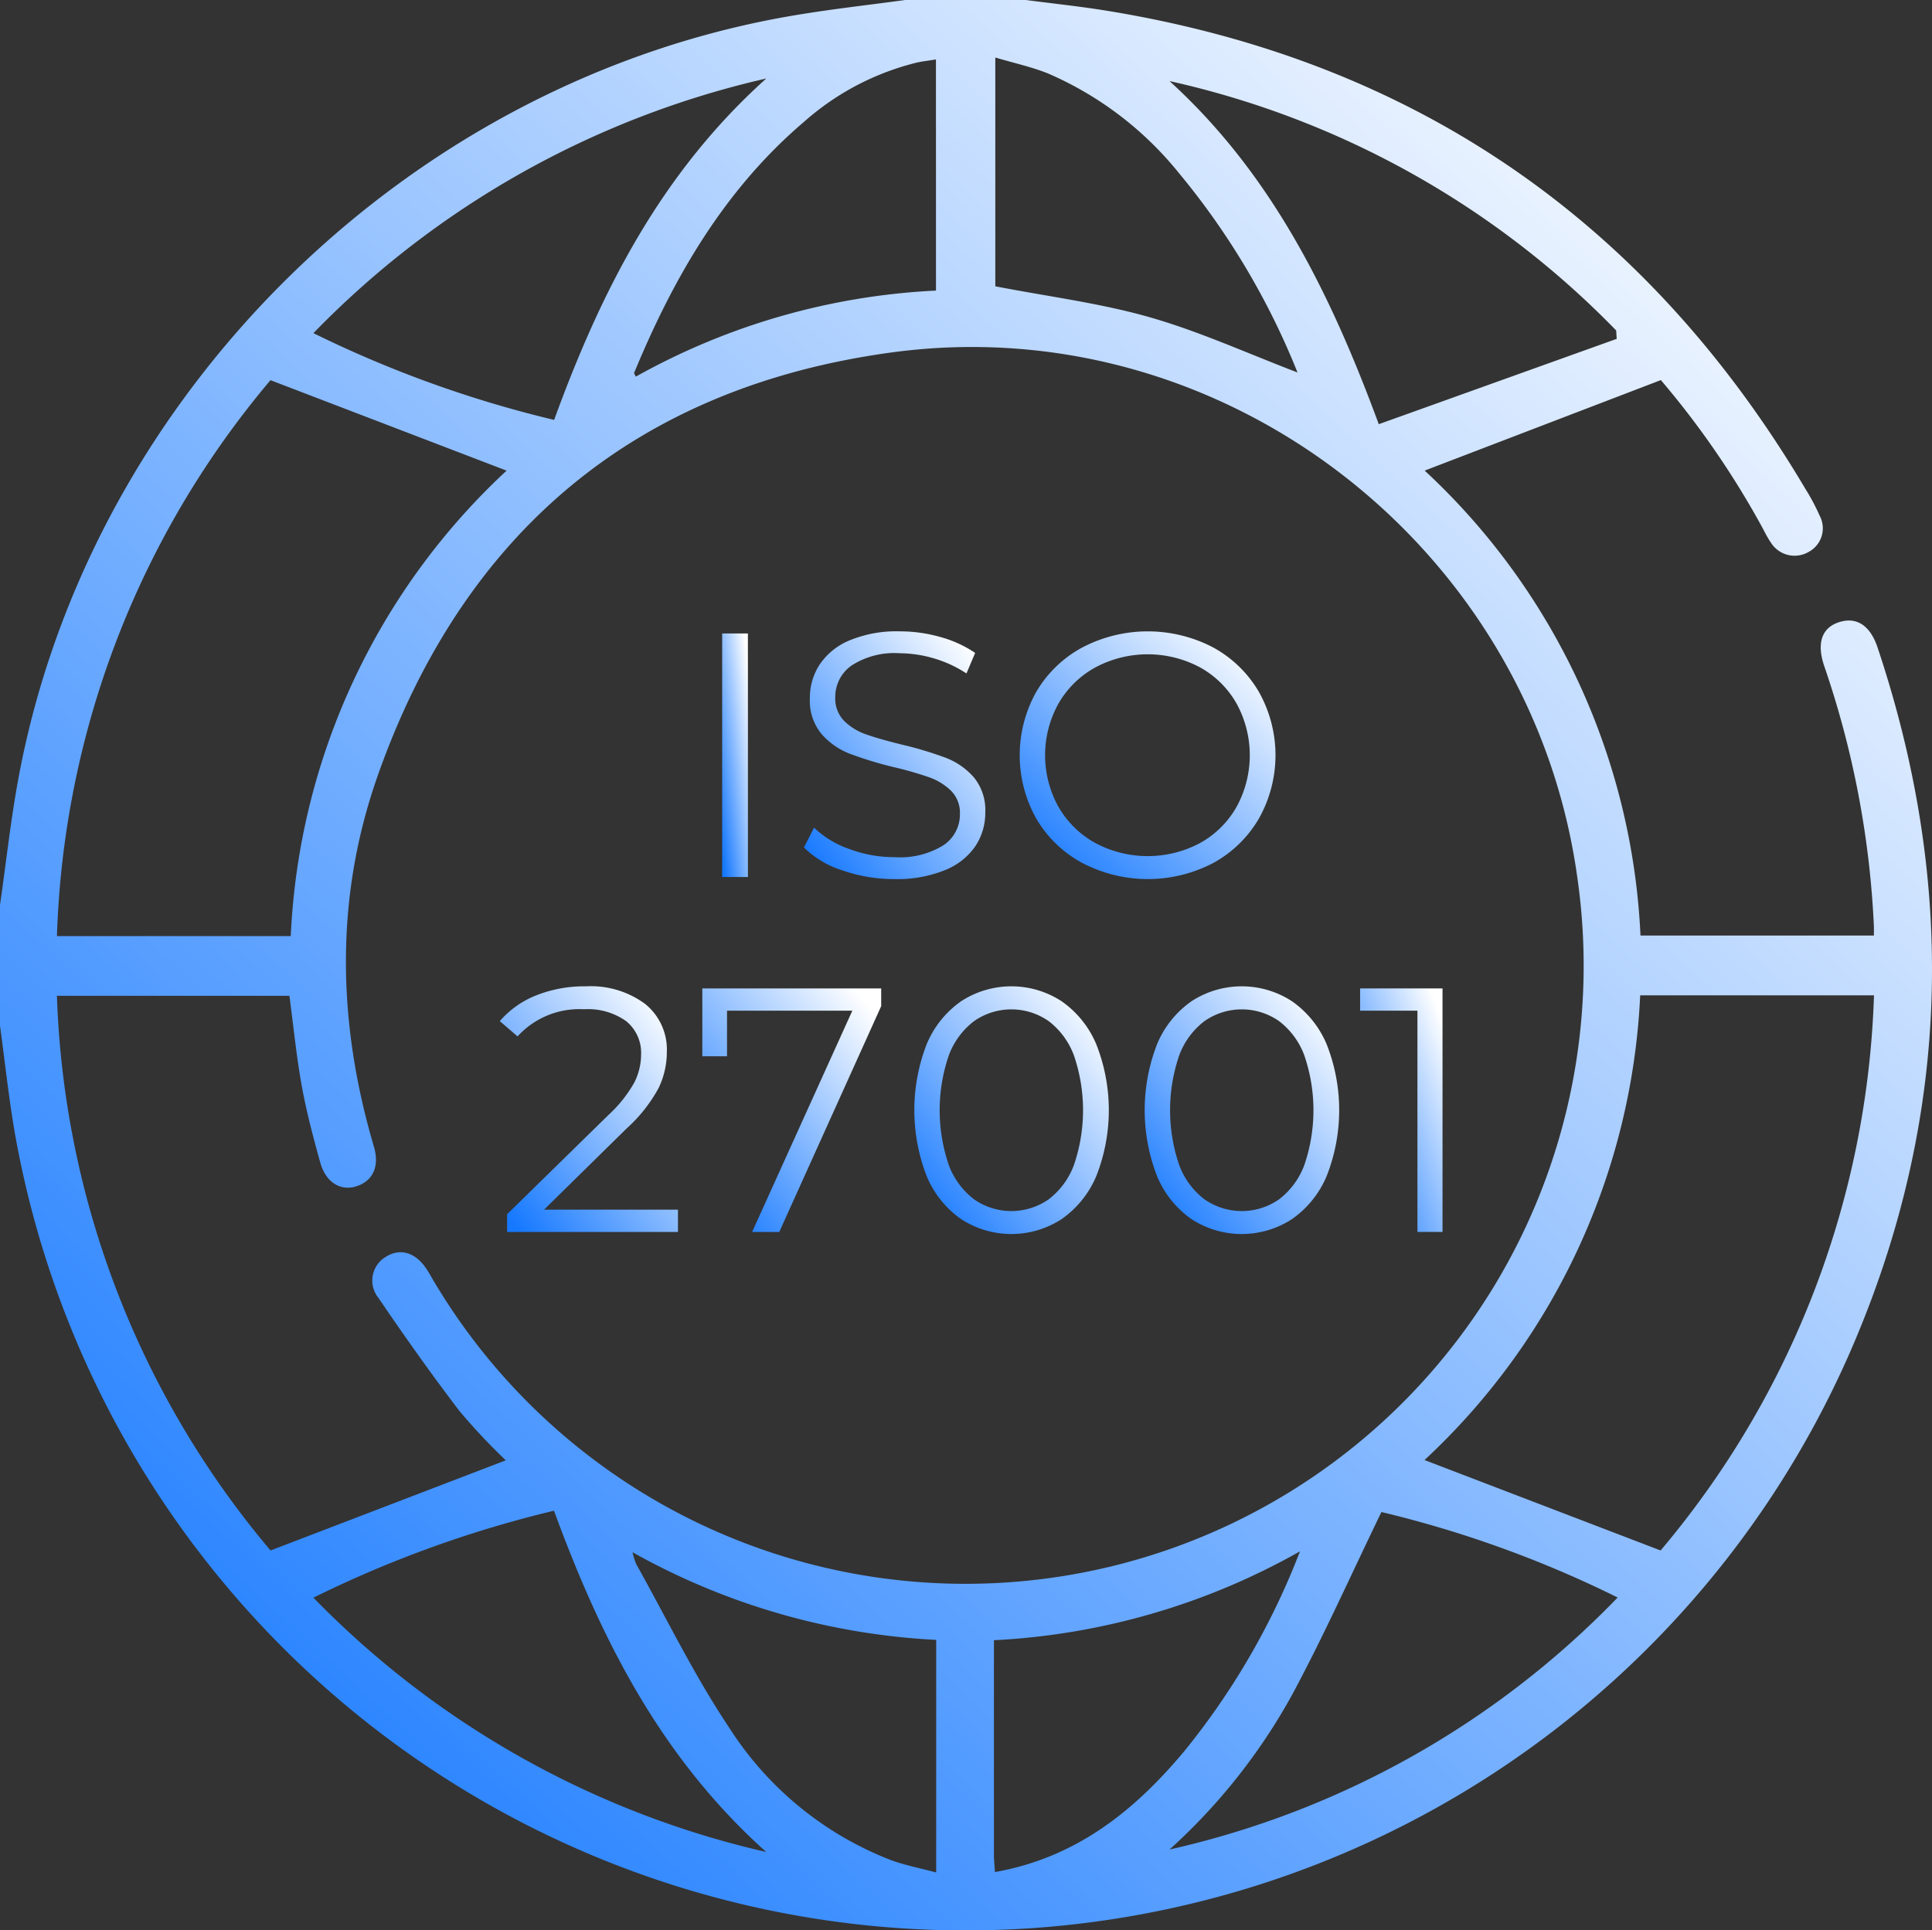 <svg id="Group_206" data-name="Group 206" xmlns="http://www.w3.org/2000/svg" xmlns:xlink="http://www.w3.org/1999/xlink" width="151.64" height="151.544" viewBox="0 0 151.64 151.544">
  <rect x="0" y="0" width="151.64" height="151.544" fill="#333333" stroke="none"/>
  <defs>
    <linearGradient id="linear-gradient" x1="0.902" y1="0.04" x2="0.058" y2="0.955" gradientUnits="objectBoundingBox">
      <stop offset="0" stop-color="#fff"/>
      <stop offset="1" stop-color="#1578ff"/>
    </linearGradient>
    <clipPath id="clip-path">
      <rect id="Rectangle_178" data-name="Rectangle 178" width="151.64" height="151.544" stroke="rgba(0,0,0,0)" stroke-width="1" fill="url(#linear-gradient)"/>
    </clipPath>
  </defs>
  <g id="Group_205" data-name="Group 205" clip-path="url(#clip-path)">
    <path id="Path_950" data-name="Path 950" d="M71.048,0h9.473c2.142.282,4.294.506,6.426.855C111.074,4.8,129.273,17.4,141.715,38.4a16.438,16.438,0,0,1,1.108,2.087,2.1,2.1,0,0,1-.844,2.83A2.19,2.19,0,0,1,139,42.605c-.31-.442-.537-.94-.8-1.412a68.411,68.411,0,0,0-7.841-11.354l-18.538,7.106a53.1,53.1,0,0,1,16.938,36.5h18.321c0-.335.008-.53,0-.724a73.1,73.1,0,0,0-3.888-20.4c-.624-1.81-.211-3.017,1.114-3.463,1.383-.464,2.473.214,3.06,1.971C153.472,69.088,153.14,87.214,145.7,105A75.776,75.776,0,0,1,1.146,88.848C.677,86.088.378,83.3,0,80.523V71.05c.484-3.357.847-6.736,1.469-10.066C7.112,30.8,32.307,6.147,62.578,1.167,65.389.7,68.225.386,71.048,0M39.7,114.647a48.341,48.341,0,0,1-3.634-3.869c-2.21-2.893-4.314-5.87-6.361-8.882a2.161,2.161,0,0,1,.591-3.233c1.144-.717,2.362-.328,3.23,1.037.186.29.353.593.528.889A48.522,48.522,0,0,0,123.8,68.876c-3.6-25.93-27.8-44.738-53.809-41.208-20.086,2.726-33.624,14.14-40.355,33.258-3.371,9.575-3.159,19.367-.287,29.1.456,1.548-.086,2.694-1.375,3.106-1.238.4-2.4-.3-2.835-1.853-.553-1.991-1.088-4-1.454-6.026-.425-2.357-.658-4.749-.969-7.075H4.468a71.139,71.139,0,0,0,16.767,43.545L39.7,114.647m.057-77.7-18.527-7.1A71.079,71.079,0,0,0,4.47,73.49H22.821A53.114,53.114,0,0,1,39.76,36.95m72.048,77.673,18.53,7.1A71.044,71.044,0,0,0,147.087,78.14H128.736a53.127,53.127,0,0,1-16.928,36.484m15.085-88.018-.041-.662A70.053,70.053,0,0,0,91.794,6.365c8,7.283,12.619,16.619,16.424,26.937l18.676-6.7m-83.4,6.361c3.684-10.1,8.357-19.35,16.649-26.8A71.781,71.781,0,0,0,24.6,26.154a90.031,90.031,0,0,0,18.889,6.811M91.794,145.2a70.28,70.28,0,0,0,35.174-19.784,87.5,87.5,0,0,0-18.542-6.711c-2.379,4.909-4.5,9.671-6.959,14.253A46.644,46.644,0,0,1,91.794,145.2M24.6,125.429a71.97,71.97,0,0,0,35.54,19.965c-8.341-7.476-12.99-16.8-16.658-26.792A89.578,89.578,0,0,0,24.6,125.429m48.881,3.313a54.333,54.333,0,0,1-23.838-6.882,6.2,6.2,0,0,0,.292.932c2.4,4.283,4.548,8.731,7.271,12.8A26.337,26.337,0,0,0,69.9,146.02c1.113.415,2.3.637,3.58.983ZM73.461,4.666c-.591.1-1.068.146-1.531.254a20.816,20.816,0,0,0-8.8,4.623c-6.27,5.334-10.259,12.233-13.355,19.725-.024.058.069.165.132.3a53.482,53.482,0,0,1,23.557-6.755Zm28.379,24.576a58.547,58.547,0,0,0-9.319-15.669A26.9,26.9,0,0,0,82.283,5.778c-1.291-.522-2.671-.818-4.162-1.263V22.477c4.156.806,8.228,1.316,12.127,2.431,3.942,1.128,7.712,2.855,11.593,4.334M78.091,146.97c6.395-1.134,10.946-4.81,14.843-9.465a57.73,57.73,0,0,0,9.1-15.714,54.318,54.318,0,0,1-24.022,6.978c0,5.772,0,11.334,0,16.895,0,.337.04.675.08,1.307" stroke="rgba(0,0,0,0)" stroke-width="1" fill="url(#linear-gradient)"/>
    <rect id="Rectangle_177" data-name="Rectangle 177" width="2.02" height="19.12" transform="translate(56.682 49.731)" stroke="rgba(0,0,0,0)" stroke-width="1" fill="url(#linear-gradient)"/>
    <path id="Path_951" data-name="Path 951" d="M58.463,62.318a7.483,7.483,0,0,1-3.018-1.8l.792-1.557A7.574,7.574,0,0,0,59,60.638a10.08,10.08,0,0,0,3.551.642,6.483,6.483,0,0,0,3.851-.942,2.9,2.9,0,0,0,1.284-2.445,2.443,2.443,0,0,0-.7-1.83,4.692,4.692,0,0,0-1.707-1.052,27.573,27.573,0,0,0-2.812-.806,29.49,29.49,0,0,1-3.442-1.052,5.643,5.643,0,0,1-2.2-1.543,4.1,4.1,0,0,1-.915-2.813,4.759,4.759,0,0,1,.765-2.636,5.234,5.234,0,0,1,2.349-1.9,9.61,9.61,0,0,1,3.932-.71A11.624,11.624,0,0,1,66.166,44a9.23,9.23,0,0,1,2.717,1.243L68.2,46.858a9.4,9.4,0,0,0-2.568-1.188,9.633,9.633,0,0,0-2.678-.4,6.185,6.185,0,0,0-3.782.97,3.008,3.008,0,0,0-1.27,2.5,2.492,2.492,0,0,0,.7,1.844,4.558,4.558,0,0,0,1.747,1.065q1.052.369,2.828.806a28.721,28.721,0,0,1,3.4,1.024,5.589,5.589,0,0,1,2.2,1.53,4.048,4.048,0,0,1,.9,2.772,4.708,4.708,0,0,1-.778,2.636A5.23,5.23,0,0,1,66.506,62.3a9.977,9.977,0,0,1-3.959.7,12.282,12.282,0,0,1-4.083-.683" transform="translate(7.656 6.014)" stroke="rgba(0,0,0,0)" stroke-width="1" fill="url(#linear-gradient)"/>
    <path id="Path_952" data-name="Path 952" d="M75.227,61.731a9.277,9.277,0,0,1-3.605-3.483,10.173,10.173,0,0,1,0-9.942,9.269,9.269,0,0,1,3.605-3.483,11.068,11.068,0,0,1,10.27-.014,9.309,9.309,0,0,1,3.593,3.483,10.139,10.139,0,0,1,0,9.97A9.3,9.3,0,0,1,85.5,61.744a11.077,11.077,0,0,1-10.27-.014m9.246-1.557a7.431,7.431,0,0,0,2.869-2.841,8.444,8.444,0,0,0,0-8.112,7.416,7.416,0,0,0-2.869-2.841,8.725,8.725,0,0,0-8.208,0,7.476,7.476,0,0,0-2.9,2.841,8.348,8.348,0,0,0,0,8.112,7.491,7.491,0,0,0,2.9,2.841,8.742,8.742,0,0,0,8.208,0" transform="translate(9.711 6.014)" stroke="rgba(0,0,0,0)" stroke-width="1" fill="url(#linear-gradient)"/>
    <path id="Path_953" data-name="Path 953" d="M48.453,85.574v1.748H35.042V85.929l7.948-7.785a10.277,10.277,0,0,0,2.035-2.553,4.869,4.869,0,0,0,.533-2.173,3.207,3.207,0,0,0-1.16-2.636,5.15,5.15,0,0,0-3.319-.942,6.551,6.551,0,0,0-5.217,2.13l-1.394-1.2a7.355,7.355,0,0,1,2.855-2.021,10.254,10.254,0,0,1,3.918-.71,7.158,7.158,0,0,1,4.63,1.379A4.6,4.6,0,0,1,47.579,73.2a6.489,6.489,0,0,1-.656,2.841,11.89,11.89,0,0,1-2.484,3.141l-6.5,6.391Z" transform="translate(4.76 9.395)" stroke="rgba(0,0,0,0)" stroke-width="1" fill="url(#linear-gradient)"/>
    <path id="Path_954" data-name="Path 954" d="M62.475,68.183v1.393l-8,17.727h-2.13L60.21,69.931H50.375v3.578H48.436V68.183Z" transform="translate(6.688 9.415)" stroke="rgba(0,0,0,0)" stroke-width="1" fill="url(#linear-gradient)"/>
    <path id="Path_955" data-name="Path 955" d="M66.726,86.311a7.714,7.714,0,0,1-2.7-3.373,14.315,14.315,0,0,1,0-10.352,7.72,7.72,0,0,1,2.7-3.373,7.221,7.221,0,0,1,7.895,0,7.8,7.8,0,0,1,2.717,3.373,14.1,14.1,0,0,1,0,10.352,7.793,7.793,0,0,1-2.717,3.373,7.227,7.227,0,0,1-7.895,0m6.884-1.557a6.01,6.01,0,0,0,1.979-2.7,13.3,13.3,0,0,0,0-8.577,6.01,6.01,0,0,0-1.979-2.7,5.106,5.106,0,0,0-5.873,0,6,6,0,0,0-1.98,2.7,13.3,13.3,0,0,0,0,8.577,6,6,0,0,0,1.98,2.7,5.111,5.111,0,0,0,5.873,0" transform="translate(8.707 9.395)" stroke="rgba(0,0,0,0)" stroke-width="1" fill="url(#linear-gradient)"/>
    <path id="Path_956" data-name="Path 956" d="M82.613,86.311a7.713,7.713,0,0,1-2.7-3.373,14.315,14.315,0,0,1,0-10.352,7.72,7.72,0,0,1,2.7-3.373,7.221,7.221,0,0,1,7.895,0,7.8,7.8,0,0,1,2.717,3.373,14.1,14.1,0,0,1,0,10.352,7.793,7.793,0,0,1-2.717,3.373,7.227,7.227,0,0,1-7.895,0M89.5,84.754a6.01,6.01,0,0,0,1.979-2.7,13.3,13.3,0,0,0,0-8.577,6.009,6.009,0,0,0-1.979-2.7,5.106,5.106,0,0,0-5.873,0,6,6,0,0,0-1.98,2.7,13.3,13.3,0,0,0,0,8.577,6,6,0,0,0,1.98,2.7,5.111,5.111,0,0,0,5.873,0" transform="translate(10.901 9.395)" stroke="rgba(0,0,0,0)" stroke-width="1" fill="url(#linear-gradient)"/>
    <path id="Path_957" data-name="Path 957" d="M100.269,68.183V87.3H98.3V69.931H93.8V68.183Z" transform="translate(12.952 9.415)" stroke="rgba(0,0,0,0)" stroke-width="1" fill="url(#linear-gradient)"/>
  </g>
</svg>
